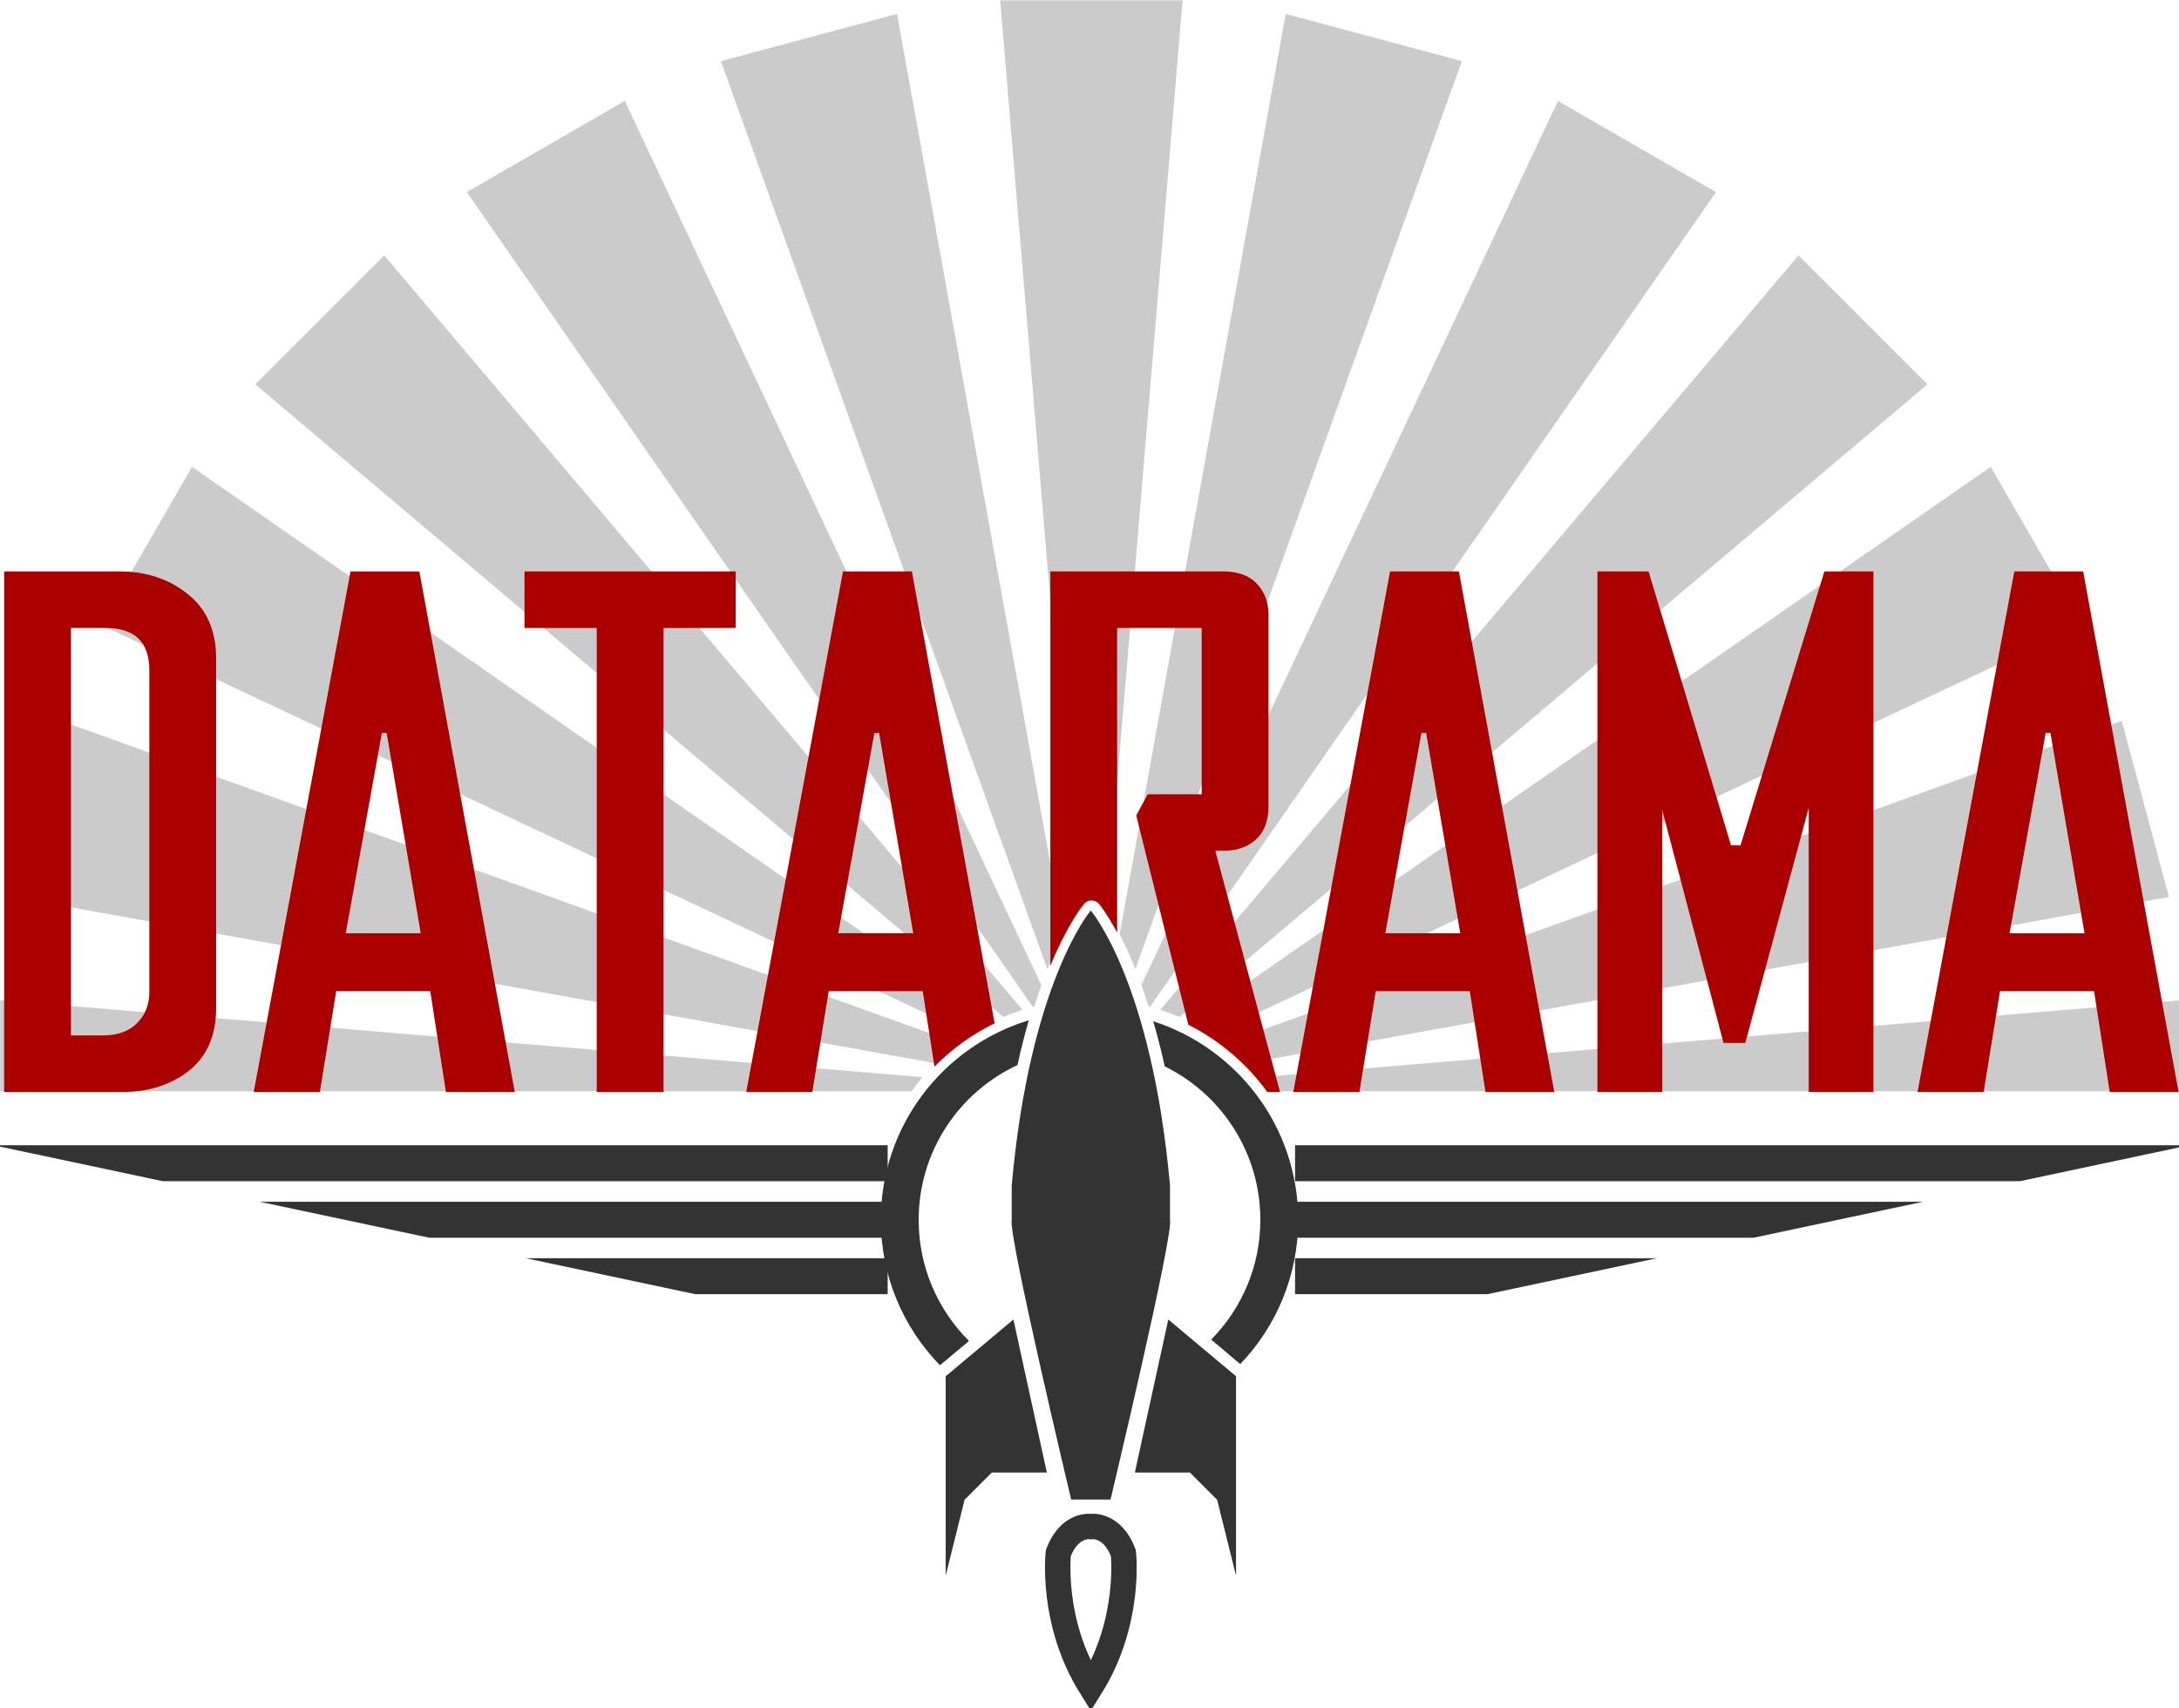 <?xml version="1.0" encoding="UTF-8" standalone="no"?>
<!-- Created with Inkscape (http://www.inkscape.org/) -->

<svg
   xmlns:dc="http://purl.org/dc/elements/1.1/"
   xmlns:cc="http://creativecommons.org/ns#"
   xmlns:rdf="http://www.w3.org/1999/02/22-rdf-syntax-ns#"
   xmlns:svg="http://www.w3.org/2000/svg"
   xmlns="http://www.w3.org/2000/svg"
   xmlns:sodipodi="http://sodipodi.sourceforge.net/DTD/sodipodi-0.dtd"
   xmlns:inkscape="http://www.inkscape.org/namespaces/inkscape"
   width="190"
   height="148.983"
   id="svg5520"
   version="1.1"
   inkscape:version="0.48.5 r10040"
   sodipodi:docname="DATARAMA.svg">
  <defs
     id="defs5522" />
  <sodipodi:namedview
     id="base"
     pagecolor="#ffffff"
     bordercolor="#666666"
     borderopacity="1.0"
     inkscape:pageopacity="0.0"
     inkscape:pageshadow="2"
     inkscape:zoom="1.979899"
     inkscape:cx="-163.08946"
     inkscape:cy="-16.445971"
     inkscape:document-units="px"
     inkscape:current-layer="layer1"
     showgrid="false"
     fit-margin-top="0"
     fit-margin-left="0"
     fit-margin-right="0"
     fit-margin-bottom="0"
     inkscape:window-width="1920"
     inkscape:window-height="1178"
     inkscape:window-x="0"
     inkscape:window-y="22"
     inkscape:window-maximized="0"
     inkscape:showpageshadow="false"
     showborder="true" />
  <g
     inkscape:label="Layer 1"
     inkscape:groupmode="layer"
     id="layer1"
     transform="translate(-385,-366.933)">
    <g
       id="g6131"
       transform="matrix(0.224,0,0,0.224,372.643,342.293)">
      <path
         id="path3025-1"
         d="m 444.5,110.144 29.656,354.969 c 1.555,-2.345 2.531,-3.469 2.531,-3.469 a 4.428,4.428 0 0 1 2.75,-1.531 4.428,4.428 0 0 1 3.969,1.531 c 0,0 0.917,1.086 2.438,3.375 l 29.656,-354.875 -71,0 z m -40.156,5.281 -68.563,18.375 127.125,353.625 c 0.102,-0.256 0.211,-0.53 0.313,-0.781 2.031,-5.024 4.011,-9.235 5.812,-12.688 L 404.344,115.426 z m 151.312,0 L 491,473.832 c 1.818,3.474 3.816,7.731 5.875,12.812 0.085,0.209 0.165,0.444 0.25,0.656 l 127.094,-353.5 -68.563,-18.375 z m -257.281,33.875 -61.5,35.5 220.25,317.156 c 0.238,-0.065 0.48,-0.124 0.719,-0.188 0.9,-2.865 1.812,-5.604 2.719,-8.156 L 298.375,149.301 z m 363.25,0 -162.156,344.219 c 0.926,2.599 1.863,5.36 2.781,8.281 0.207,0.055 0.419,0.1 0.625,0.156 l 220.25,-317.156 -61.5,-35.5 z m -456.875,60.156 -50.188,50.188 291.219,246.312 c 2.412,-1.047 4.886,-1.955 7.406,-2.781 L 204.75,209.457 z m 550.5,0 -248.438,293.719 c 2.521,0.826 4.994,1.734 7.406,2.781 L 805.438,259.644 755.25,209.457 z m -625.344,82.312 -35.5,61.5 338.719,159.531 c 2.645,-1.723 5.383,-3.321 8.219,-4.75 L 129.906,291.769 z m 700.188,0 -311.438,216.281 c 2.836,1.429 5.574,3.027 8.219,4.75 l 338.719,-159.531 -35.5,-61.5 z m -751.188,98.906 -18.375,68.562 358.781,64.719 c 2.777,-2.766 5.743,-5.32 8.875,-7.688 L 78.906,390.676 z m 802.188,0 -349.281,125.594 c 3.132,2.368 6.098,4.922 8.875,7.688 l 358.781,-64.719 -18.375,-68.562 z M 55.25,499.394 l 0,35.5 354.781,0 c 1.357,-1.895 2.779,-3.724 4.281,-5.5 l -359.062,-30 z m 849.5,0 -359.062,30 c 1.502,1.776 2.925,3.605 4.281,5.5 l 354.781,0 0,-35.5 z"
         style="opacity:0.25;fill:#333333;fill-opacity:1;stroke:none"
         inkscape:connector-curvature="0" />
      <g
         transform="matrix(16.297,0,0,1,-16118.505,-315.106)"
         id="g4315">
        <path
           id="rect4102-3-5"
           transform="matrix(0.061,0,0,1,951.781,0)"
           d="m 663.844,871 66.344,14 283.812,0 0,-14 -350.156,0 z m 104.25,22 66.375,14 179.531,0 0,-14 -245.906,0 z m 104.281,22 66.344,14 75.281,0 0,-14 -141.625,0 z"
           style="color:#000000;fill:#333333;fill-opacity:1;fill-rule:nonzero;stroke:none;marker:none;visibility:visible;display:inline;overflow:visible;enable-background:accumulate"
           inkscape:connector-curvature="0" />
      </g>
      <g
         inkscape:transform-center-x="-248.07808"
         transform="matrix(-16.297,0,0,1,17078.505,-315.106)"
         id="g4315-7">
        <path
           id="rect4102-3-5-9"
           transform="matrix(0.061,0,0,1,951.781,0)"
           d="m 663.844,871 66.344,14 283.812,0 0,-14 -350.156,0 z m 104.25,22 66.375,14 179.531,0 0,-14 -245.906,0 z m 104.281,22 66.344,14 75.281,0 0,-14 -141.625,0 z"
           style="color:#000000;fill:#333333;fill-opacity:1;fill-rule:nonzero;stroke:none;marker:none;visibility:visible;display:inline;overflow:visible;enable-background:accumulate"
           inkscape:connector-curvature="0" />
      </g>
      <g
         id="text4232"
         style="font-size:265.283px;font-style:normal;font-variant:normal;font-weight:100;font-stretch:normal;text-align:start;line-height:125%;letter-spacing:0px;word-spacing:0px;writing-mode:lr-tb;text-anchor:start;fill:#aa0000;fill-opacity:1;stroke:none;font-family:Agency;-inkscape-font-specification:Agency Thin"
         transform="translate(-607,-315.106)">
        <path
           style="fill:#aa0000"
           id="path3290"
           d="m 663.793,850.262 0,-202.676 44.833,0 c 10.434,2e-4 19.277,2.918 26.528,8.754 7.428,5.836 11.142,14.237 11.142,25.202 l 0,136.09 c -10e-5,10.611 -3.537,18.747 -10.611,24.406 -7.074,5.483 -15.74,8.224 -25.998,8.224 l -45.894,0 m 25.998,-180.658 0,158.639 12.468,0 c 5.659,2e-5 10.081,-1.592 13.264,-4.775 3.183,-3.183 4.775,-7.251 4.775,-12.203 l 0,-125.214 c -7e-5,-10.965 -5.659,-16.447 -16.978,-16.448 l -13.529,0"
           inkscape:connector-curvature="0" />
        <path
           id="path3292"
           style="fill:#aa0000"
           d="m 862.544,850.262 -26.794,0 -6.102,-39.262 -36.609,0 -6.367,39.262 -25.732,0 37.67,-202.676 26.794,0 37.14,202.676 m -36.609,-61.811 -13.264,-77.993 -1.857,0 -14.06,77.993 29.181,0"
           inkscape:connector-curvature="0" />
        <path
           id="path3294"
           style="fill:#aa0000"
           d="m 920.454,669.604 0,180.658 -25.998,0 0,-180.658 -28.12,0 0,-22.018 82.238,0 0,22.018 -28.12,0"
           inkscape:connector-curvature="0" />
        <path
           id="path3296"
           d="M 990.312,647.594 952.656,850.25 l 25.719,0 6.375,-39.25 36.594,0 4.594,29.375 c 6.758,-6.857 14.655,-12.582 23.406,-16.844 l -32.219,-175.938 -26.812,0 z m 12.219,62.875 1.844,0 13.281,77.969 -29.187,0 14.062,-77.969 z"
           style="fill:#aa0000"
           inkscape:connector-curvature="0" />
        <path
           id="path3298"
           d="m 1071.031,647.594 0,153.594 c 6.839,-16.677 13.063,-24.031 13.063,-24.031 a 3.889,3.889 0 0 1 2.406,-1.406 3.889,3.889 0 0 1 3.5,1.312 c 0,0 2.96,3.521 7.031,11.125 l 0,-118.594 32.906,0 0,64.75 -20.969,0 -4.5,8.219 20.281,81.531 c 12.222,6.157 22.742,15.175 30.719,26.156 l 4.969,0 -25.188,-93.906 3.188,0 c 5.129,10e-5 9.285,-1.42 12.469,-4.25 3.36,-3.006 5.031,-7.341 5.031,-13 l 0,-74.531 c -10e-5,-4.952 -1.494,-9.004 -4.5,-12.188 -3.007,-3.183 -7.445,-4.781 -13.281,-4.781 l -67.125,0 z"
           style="fill:#aa0000"
           inkscape:connector-curvature="0" />
        <path
           id="path3300"
           style="fill:#aa0000"
           d="m 1267.204,850.262 -26.794,0 -6.101,-39.262 -36.609,0 -6.367,39.262 -25.733,0 37.67,-202.676 26.794,0 37.14,202.676 m -36.609,-61.811 -13.264,-77.993 -1.857,0 -14.06,77.993 29.181,0"
           inkscape:connector-curvature="0" />
        <path
           id="path3302"
           style="fill:#aa0000"
           d="m 1333.073,831.161 -23.875,-90.727 0,109.827 -25.202,0 0,-202.676 19.896,0 32.099,106.644 3.714,0 32.63,-106.644 19.1,0 0,202.676 -25.202,0 0,-110.623 -24.671,91.523 -8.489,0"
           inkscape:connector-curvature="0" />
        <path
           id="path3304"
           style="fill:#aa0000"
           d="m 1510.207,850.262 -26.794,0 -6.101,-39.262 -36.609,0 -6.367,39.262 -25.733,0 37.67,-202.676 26.794,0 37.14,202.676 m -36.609,-61.811 -13.264,-77.993 -1.857,0 -14.06,77.993 29.181,0"
           inkscape:connector-curvature="0" />
      </g>
      <g
         transform="matrix(2.104,0,0,2.104,-980.673,283.03)"
         id="g4464">
        <path
           id="path3082-8"
           style="fill:none;stroke:#333333;stroke-width:4.7;stroke-linecap:butt;stroke-linejoin:miter;stroke-miterlimit:4;stroke-opacity:1;stroke-dasharray:none"
           d="m 688.125,205.125 c 0,0 -1.486,12.75 6.014,24.75 7.5,-12 6.014,-24.75 6.014,-24.75 -2.125,-5.5 -6.014,-4.875 -6.014,-4.875 0,0 -3.889,-0.625 -6.014,4.875 z"
           inkscape:connector-curvature="0"
           sodipodi:nodetypes="ccccc" />
        <path
           inkscape:connector-curvature="0"
           id="path4126"
           d="m 694.125,86.25 c 0,0 -11.25,13.125 -14.625,50.875 l 0,6.375 c -0.707,2.652 11,51.75 11,51.75 l 3.625,0 3.656,0 c 0,0 11.707,-49.098 11,-51.75 l 0,-6.375 C 705.406,99.375 694.125,86.25 694.125,86.25 z m -11.469,20.312 c -15.841,4.814 -27.375,19.521 -27.375,36.938 0,10.464 4.182,19.949 10.938,26.906 l 5.375,-4.5 c -5.753,-5.729 -9.312,-13.645 -9.312,-22.406 0,-12.695 7.49,-23.624 18.281,-28.656 0.661,-3.026 1.369,-5.765 2.094,-8.281 z m 23.031,0.188 c 0.727,2.537 1.465,5.293 2.125,8.344 10.482,5.152 17.688,15.944 17.688,28.406 0,8.634 -3.479,16.448 -9.094,22.156 l 5.375,4.531 C 728.418,163.251 732.5,153.853 732.5,143.5 c 0,-17.198 -11.271,-31.751 -26.812,-36.75 z m -25.875,55.188 -12.531,10.5 0,36.906 3.5,-14.062 5.031,-5.031 10.188,0 -6.188,-28.312 z m 28.656,0 -6.188,28.312 10.188,0 5.031,5.031 3.5,14.062 0,-36.906 -12.531,-10.5 z"
           style="fill:#333333;fill-opacity:1;stroke:none" />
      </g>
    </g>
  </g>
</svg>

